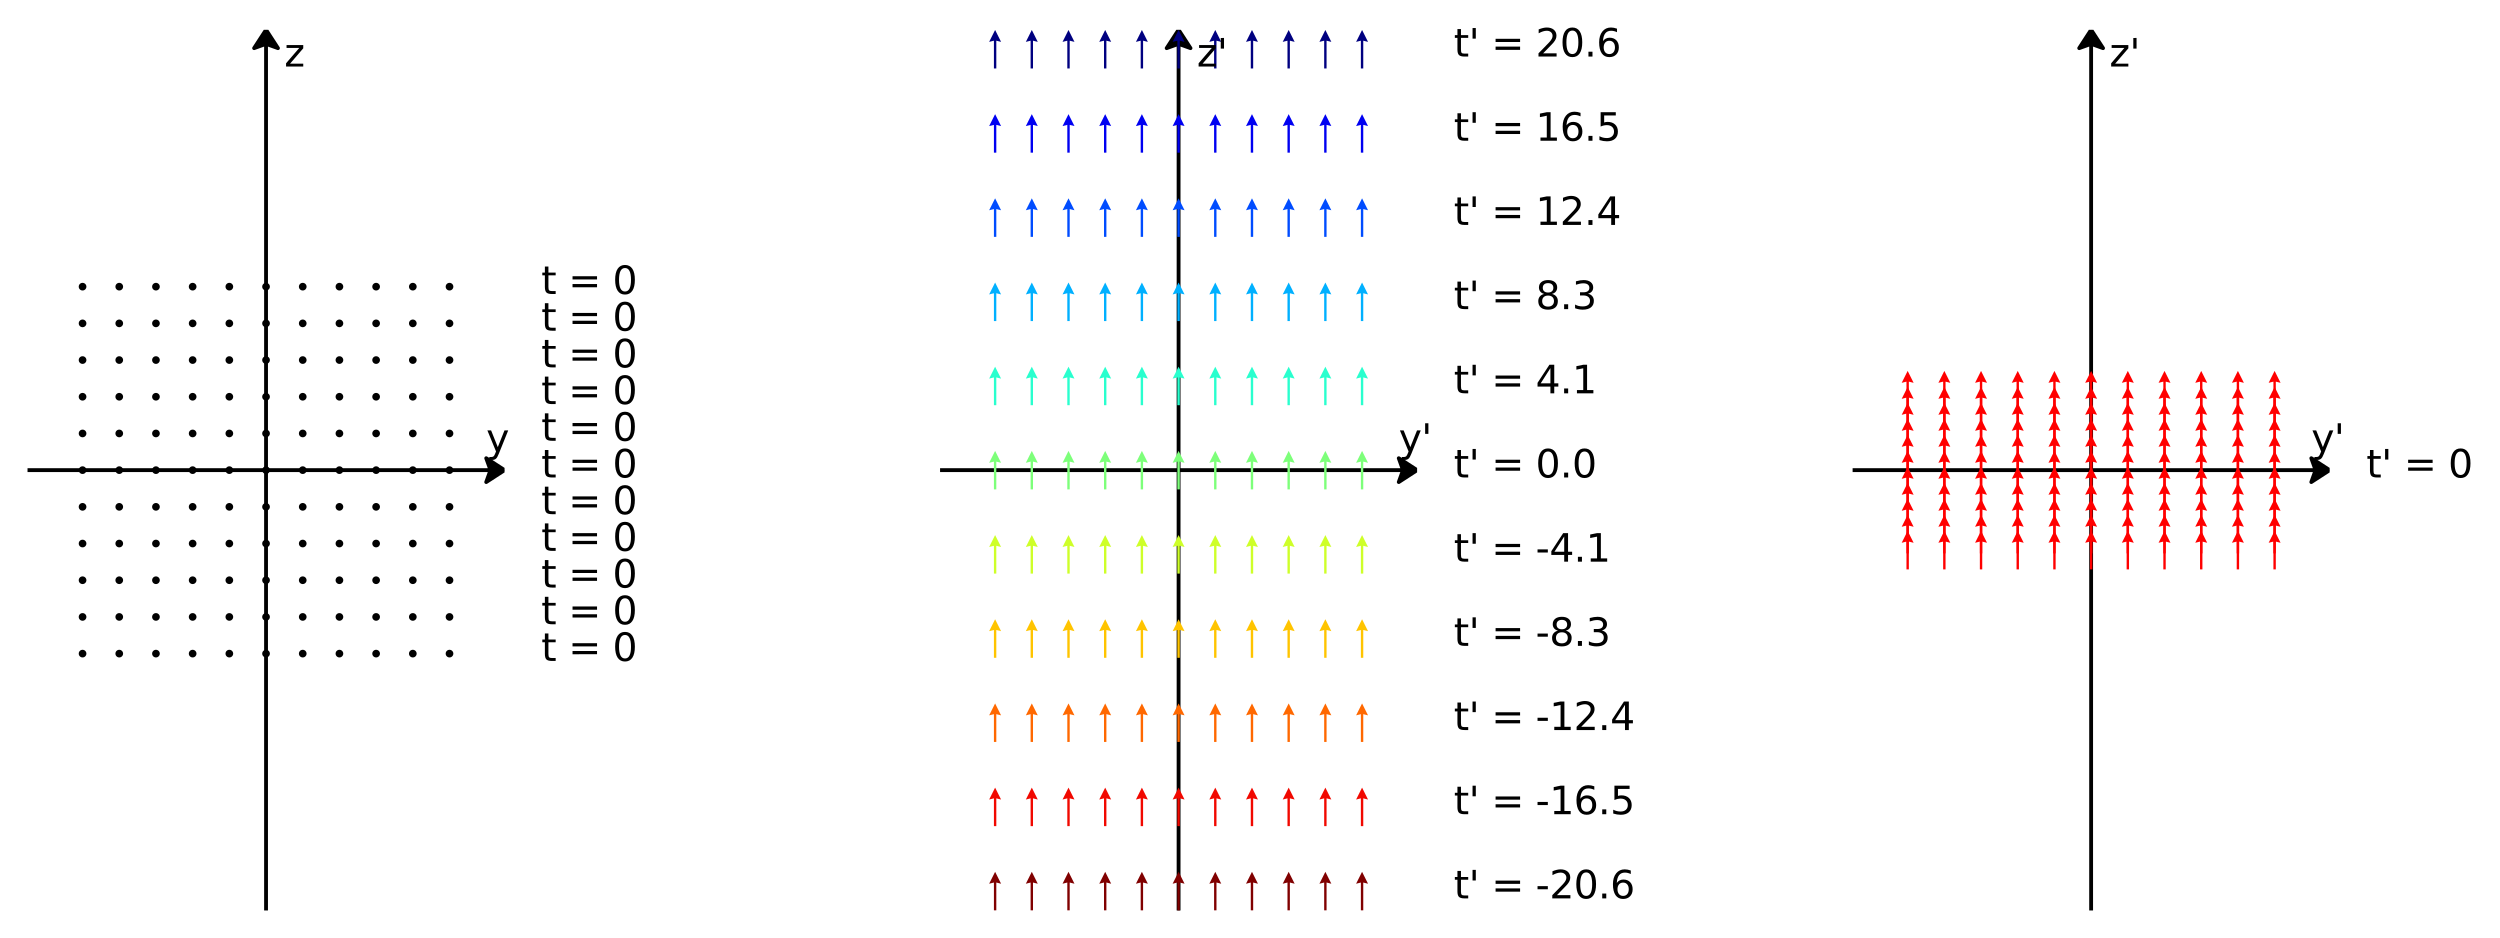 <svg data-optimized="true" xmlns="http://www.w3.org/2000/svg" xmlns:xlink="http://www.w3.org/1999/xlink" width="872.054" height="327.197" viewBox="0 0 654.041 245.398"><defs><style>*{stroke-linejoin:round;stroke-linecap:butt}</style></defs><g id="figure_1"><path id="patch_1" d="M0 245.398h654.04V0H0z" style="fill:none"/><g id="axes_1"><path id="patch_2" d="m132 122.998-4.8 3.12 1.12-3.118H7.2v-.004h121.12l-1.12-3.118z" clip-path="url(#p1e850ec33b)" style="stroke:#000;stroke-linejoin:miter"/><path id="patch_3" d="m69.6 7.798 3.12 4.8-3.118-1.12v226.72h-.004V11.478l-3.118 1.12z" clip-path="url(#p1e850ec33b)" style="stroke:#000;stroke-linejoin:miter"/><g id="line2d_1"><defs><path id="m42f1e72180" d="M0 .5a.5.5 0 1 0 0-1 .5.5 0 0 0 0 1z" style="stroke:#000"/></defs><g clip-path="url(#p1e850ec33b)"><use xlink:href="#m42f1e72180" x="21.6" y="170.998" style="stroke:#000"/><use xlink:href="#m42f1e72180" x="21.6" y="161.398" style="stroke:#000"/><use xlink:href="#m42f1e72180" x="21.6" y="151.798" style="stroke:#000"/><use xlink:href="#m42f1e72180" x="21.6" y="142.198" style="stroke:#000"/><use xlink:href="#m42f1e72180" x="21.6" y="132.598" style="stroke:#000"/><use xlink:href="#m42f1e72180" x="21.6" y="122.998" style="stroke:#000"/><use xlink:href="#m42f1e72180" x="21.6" y="113.398" style="stroke:#000"/><use xlink:href="#m42f1e72180" x="21.6" y="103.798" style="stroke:#000"/><use xlink:href="#m42f1e72180" x="21.6" y="94.198" style="stroke:#000"/><use xlink:href="#m42f1e72180" x="21.6" y="84.598" style="stroke:#000"/><use xlink:href="#m42f1e72180" x="21.6" y="74.998" style="stroke:#000"/></g></g><g id="line2d_2" clip-path="url(#p1e850ec33b)"><use xlink:href="#m42f1e72180" x="31.2" y="170.998" style="stroke:#000"/><use xlink:href="#m42f1e72180" x="31.2" y="161.398" style="stroke:#000"/><use xlink:href="#m42f1e72180" x="31.2" y="151.798" style="stroke:#000"/><use xlink:href="#m42f1e72180" x="31.2" y="142.198" style="stroke:#000"/><use xlink:href="#m42f1e72180" x="31.2" y="132.598" style="stroke:#000"/><use xlink:href="#m42f1e72180" x="31.2" y="122.998" style="stroke:#000"/><use xlink:href="#m42f1e72180" x="31.2" y="113.398" style="stroke:#000"/><use xlink:href="#m42f1e72180" x="31.2" y="103.798" style="stroke:#000"/><use xlink:href="#m42f1e72180" x="31.2" y="94.198" style="stroke:#000"/><use xlink:href="#m42f1e72180" x="31.2" y="84.598" style="stroke:#000"/><use xlink:href="#m42f1e72180" x="31.2" y="74.998" style="stroke:#000"/></g><g id="line2d_3" clip-path="url(#p1e850ec33b)"><use xlink:href="#m42f1e72180" x="40.8" y="170.998" style="stroke:#000"/><use xlink:href="#m42f1e72180" x="40.8" y="161.398" style="stroke:#000"/><use xlink:href="#m42f1e72180" x="40.8" y="151.798" style="stroke:#000"/><use xlink:href="#m42f1e72180" x="40.8" y="142.198" style="stroke:#000"/><use xlink:href="#m42f1e72180" x="40.8" y="132.598" style="stroke:#000"/><use xlink:href="#m42f1e72180" x="40.8" y="122.998" style="stroke:#000"/><use xlink:href="#m42f1e72180" x="40.8" y="113.398" style="stroke:#000"/><use xlink:href="#m42f1e72180" x="40.8" y="103.798" style="stroke:#000"/><use xlink:href="#m42f1e72180" x="40.8" y="94.198" style="stroke:#000"/><use xlink:href="#m42f1e72180" x="40.8" y="84.598" style="stroke:#000"/><use xlink:href="#m42f1e72180" x="40.8" y="74.998" style="stroke:#000"/></g><g id="line2d_4" clip-path="url(#p1e850ec33b)"><use xlink:href="#m42f1e72180" x="50.4" y="170.998" style="stroke:#000"/><use xlink:href="#m42f1e72180" x="50.4" y="161.398" style="stroke:#000"/><use xlink:href="#m42f1e72180" x="50.4" y="151.798" style="stroke:#000"/><use xlink:href="#m42f1e72180" x="50.4" y="142.198" style="stroke:#000"/><use xlink:href="#m42f1e72180" x="50.4" y="132.598" style="stroke:#000"/><use xlink:href="#m42f1e72180" x="50.4" y="122.998" style="stroke:#000"/><use xlink:href="#m42f1e72180" x="50.4" y="113.398" style="stroke:#000"/><use xlink:href="#m42f1e72180" x="50.4" y="103.798" style="stroke:#000"/><use xlink:href="#m42f1e72180" x="50.4" y="94.198" style="stroke:#000"/><use xlink:href="#m42f1e72180" x="50.4" y="84.598" style="stroke:#000"/><use xlink:href="#m42f1e72180" x="50.4" y="74.998" style="stroke:#000"/></g><g id="line2d_5" clip-path="url(#p1e850ec33b)"><use xlink:href="#m42f1e72180" x="60" y="170.998" style="stroke:#000"/><use xlink:href="#m42f1e72180" x="60" y="161.398" style="stroke:#000"/><use xlink:href="#m42f1e72180" x="60" y="151.798" style="stroke:#000"/><use xlink:href="#m42f1e72180" x="60" y="142.198" style="stroke:#000"/><use xlink:href="#m42f1e72180" x="60" y="132.598" style="stroke:#000"/><use xlink:href="#m42f1e72180" x="60" y="122.998" style="stroke:#000"/><use xlink:href="#m42f1e72180" x="60" y="113.398" style="stroke:#000"/><use xlink:href="#m42f1e72180" x="60" y="103.798" style="stroke:#000"/><use xlink:href="#m42f1e72180" x="60" y="94.198" style="stroke:#000"/><use xlink:href="#m42f1e72180" x="60" y="84.598" style="stroke:#000"/><use xlink:href="#m42f1e72180" x="60" y="74.998" style="stroke:#000"/></g><g id="line2d_6" clip-path="url(#p1e850ec33b)"><use xlink:href="#m42f1e72180" x="69.6" y="170.998" style="stroke:#000"/><use xlink:href="#m42f1e72180" x="69.6" y="161.398" style="stroke:#000"/><use xlink:href="#m42f1e72180" x="69.6" y="151.798" style="stroke:#000"/><use xlink:href="#m42f1e72180" x="69.6" y="142.198" style="stroke:#000"/><use xlink:href="#m42f1e72180" x="69.6" y="132.598" style="stroke:#000"/><use xlink:href="#m42f1e72180" x="69.6" y="122.998" style="stroke:#000"/><use xlink:href="#m42f1e72180" x="69.6" y="113.398" style="stroke:#000"/><use xlink:href="#m42f1e72180" x="69.6" y="103.798" style="stroke:#000"/><use xlink:href="#m42f1e72180" x="69.6" y="94.198" style="stroke:#000"/><use xlink:href="#m42f1e72180" x="69.6" y="84.598" style="stroke:#000"/><use xlink:href="#m42f1e72180" x="69.6" y="74.998" style="stroke:#000"/></g><g id="line2d_7" clip-path="url(#p1e850ec33b)"><use xlink:href="#m42f1e72180" x="79.2" y="170.998" style="stroke:#000"/><use xlink:href="#m42f1e72180" x="79.2" y="161.398" style="stroke:#000"/><use xlink:href="#m42f1e72180" x="79.2" y="151.798" style="stroke:#000"/><use xlink:href="#m42f1e72180" x="79.2" y="142.198" style="stroke:#000"/><use xlink:href="#m42f1e72180" x="79.2" y="132.598" style="stroke:#000"/><use xlink:href="#m42f1e72180" x="79.2" y="122.998" style="stroke:#000"/><use xlink:href="#m42f1e72180" x="79.2" y="113.398" style="stroke:#000"/><use xlink:href="#m42f1e72180" x="79.2" y="103.798" style="stroke:#000"/><use xlink:href="#m42f1e72180" x="79.2" y="94.198" style="stroke:#000"/><use xlink:href="#m42f1e72180" x="79.2" y="84.598" style="stroke:#000"/><use xlink:href="#m42f1e72180" x="79.2" y="74.998" style="stroke:#000"/></g><g id="line2d_8" clip-path="url(#p1e850ec33b)"><use xlink:href="#m42f1e72180" x="88.8" y="170.998" style="stroke:#000"/><use xlink:href="#m42f1e72180" x="88.8" y="161.398" style="stroke:#000"/><use xlink:href="#m42f1e72180" x="88.8" y="151.798" style="stroke:#000"/><use xlink:href="#m42f1e72180" x="88.8" y="142.198" style="stroke:#000"/><use xlink:href="#m42f1e72180" x="88.8" y="132.598" style="stroke:#000"/><use xlink:href="#m42f1e72180" x="88.8" y="122.998" style="stroke:#000"/><use xlink:href="#m42f1e72180" x="88.8" y="113.398" style="stroke:#000"/><use xlink:href="#m42f1e72180" x="88.8" y="103.798" style="stroke:#000"/><use xlink:href="#m42f1e72180" x="88.8" y="94.198" style="stroke:#000"/><use xlink:href="#m42f1e72180" x="88.8" y="84.598" style="stroke:#000"/><use xlink:href="#m42f1e72180" x="88.8" y="74.998" style="stroke:#000"/></g><g id="line2d_9" clip-path="url(#p1e850ec33b)"><use xlink:href="#m42f1e72180" x="98.4" y="170.998" style="stroke:#000"/><use xlink:href="#m42f1e72180" x="98.4" y="161.398" style="stroke:#000"/><use xlink:href="#m42f1e72180" x="98.4" y="151.798" style="stroke:#000"/><use xlink:href="#m42f1e72180" x="98.4" y="142.198" style="stroke:#000"/><use xlink:href="#m42f1e72180" x="98.4" y="132.598" style="stroke:#000"/><use xlink:href="#m42f1e72180" x="98.4" y="122.998" style="stroke:#000"/><use xlink:href="#m42f1e72180" x="98.4" y="113.398" style="stroke:#000"/><use xlink:href="#m42f1e72180" x="98.4" y="103.798" style="stroke:#000"/><use xlink:href="#m42f1e72180" x="98.4" y="94.198" style="stroke:#000"/><use xlink:href="#m42f1e72180" x="98.4" y="84.598" style="stroke:#000"/><use xlink:href="#m42f1e72180" x="98.4" y="74.998" style="stroke:#000"/></g><g id="line2d_10" clip-path="url(#p1e850ec33b)"><use xlink:href="#m42f1e72180" x="108" y="170.998" style="stroke:#000"/><use xlink:href="#m42f1e72180" x="108" y="161.398" style="stroke:#000"/><use xlink:href="#m42f1e72180" x="108" y="151.798" style="stroke:#000"/><use xlink:href="#m42f1e72180" x="108" y="142.198" style="stroke:#000"/><use xlink:href="#m42f1e72180" x="108" y="132.598" style="stroke:#000"/><use xlink:href="#m42f1e72180" x="108" y="122.998" style="stroke:#000"/><use xlink:href="#m42f1e72180" x="108" y="113.398" style="stroke:#000"/><use xlink:href="#m42f1e72180" x="108" y="103.798" style="stroke:#000"/><use xlink:href="#m42f1e72180" x="108" y="94.198" style="stroke:#000"/><use xlink:href="#m42f1e72180" x="108" y="84.598" style="stroke:#000"/><use xlink:href="#m42f1e72180" x="108" y="74.998" style="stroke:#000"/></g><g id="line2d_11" clip-path="url(#p1e850ec33b)"><use xlink:href="#m42f1e72180" x="117.6" y="170.998" style="stroke:#000"/><use xlink:href="#m42f1e72180" x="117.6" y="161.398" style="stroke:#000"/><use xlink:href="#m42f1e72180" x="117.6" y="151.798" style="stroke:#000"/><use xlink:href="#m42f1e72180" x="117.6" y="142.198" style="stroke:#000"/><use xlink:href="#m42f1e72180" x="117.6" y="132.598" style="stroke:#000"/><use xlink:href="#m42f1e72180" x="117.6" y="122.998" style="stroke:#000"/><use xlink:href="#m42f1e72180" x="117.6" y="113.398" style="stroke:#000"/><use xlink:href="#m42f1e72180" x="117.6" y="103.798" style="stroke:#000"/><use xlink:href="#m42f1e72180" x="117.6" y="94.198" style="stroke:#000"/><use xlink:href="#m42f1e72180" x="117.6" y="84.598" style="stroke:#000"/><use xlink:href="#m42f1e72180" x="117.6" y="74.998" style="stroke:#000"/></g><g id="text_1" transform="matrix(.1 0 0 -.1 127.2 118.198)"><defs><path id="DejaVuSans-79" d="M2059-325q-243-625-475-815-231-191-618-191H506v481h338q237 0 368 113 132 112 291 531l103 262L191 3500h609L1894 763l1094 2737h609z" transform="scale(.016)"/></defs><use xlink:href="#DejaVuSans-79"/></g><g id="text_2" transform="matrix(.1 0 0 -.1 74.4 17.398)"><defs><path id="DejaVuSans-7a" d="M353 3500h2731v-525L922 459h2162V0H275v525l2163 2516H353z" transform="scale(.016)"/></defs><use xlink:href="#DejaVuSans-7a"/></g><g id="text_3" transform="matrix(.1 0 0 -.1 141.6 172.918)"><defs><path id="DejaVuSans-74" d="M1172 4494v-994h1184v-447H1172V1153q0-428 117-550t477-122h590V0h-590q-666 0-919 248-253 249-253 905v1900H172v447h422v994z" transform="scale(.016)"/><path id="DejaVuSans-3d" d="M678 2906h4006v-525H678zm0-1275h4006v-531H678z" transform="scale(.016)"/><path id="DejaVuSans-30" d="M2034 4250q-487 0-733-480-245-479-245-1442 0-959 245-1439 246-480 733-480 491 0 736 480 246 480 246 1439 0 963-246 1442-245 480-736 480m0 500q785 0 1199-621 414-620 414-1801 0-1178-414-1799Q2819-91 2034-91q-784 0-1198 620-414 621-414 1799 0 1181 414 1801 414 621 1198 621" transform="scale(.016)"/></defs><use xlink:href="#DejaVuSans-74"/><use xlink:href="#DejaVuSans-3d" x="70.996"/><use xlink:href="#DejaVuSans-30" x="186.572"/></g><g id="text_4" transform="matrix(.1 0 0 -.1 141.6 163.318)"><use xlink:href="#DejaVuSans-74"/><use xlink:href="#DejaVuSans-3d" x="70.996"/><use xlink:href="#DejaVuSans-30" x="186.572"/></g><g id="text_5" transform="matrix(.1 0 0 -.1 141.6 153.718)"><use xlink:href="#DejaVuSans-74"/><use xlink:href="#DejaVuSans-3d" x="70.996"/><use xlink:href="#DejaVuSans-30" x="186.572"/></g><g id="text_6" transform="matrix(.1 0 0 -.1 141.6 144.118)"><use xlink:href="#DejaVuSans-74"/><use xlink:href="#DejaVuSans-3d" x="70.996"/><use xlink:href="#DejaVuSans-30" x="186.572"/></g><g id="text_7" transform="matrix(.1 0 0 -.1 141.6 134.518)"><use xlink:href="#DejaVuSans-74"/><use xlink:href="#DejaVuSans-3d" x="70.996"/><use xlink:href="#DejaVuSans-30" x="186.572"/></g><g id="text_8" transform="matrix(.1 0 0 -.1 141.6 124.918)"><use xlink:href="#DejaVuSans-74"/><use xlink:href="#DejaVuSans-3d" x="70.996"/><use xlink:href="#DejaVuSans-30" x="186.572"/></g><g id="text_9" transform="matrix(.1 0 0 -.1 141.6 115.318)"><use xlink:href="#DejaVuSans-74"/><use xlink:href="#DejaVuSans-3d" x="70.996"/><use xlink:href="#DejaVuSans-30" x="186.572"/></g><g id="text_10" transform="matrix(.1 0 0 -.1 141.6 105.718)"><use xlink:href="#DejaVuSans-74"/><use xlink:href="#DejaVuSans-3d" x="70.996"/><use xlink:href="#DejaVuSans-30" x="186.572"/></g><g id="text_11" transform="matrix(.1 0 0 -.1 141.6 96.118)"><use xlink:href="#DejaVuSans-74"/><use xlink:href="#DejaVuSans-3d" x="70.996"/><use xlink:href="#DejaVuSans-30" x="186.572"/></g><g id="text_12" transform="matrix(.1 0 0 -.1 141.6 86.518)"><use xlink:href="#DejaVuSans-74"/><use xlink:href="#DejaVuSans-3d" x="70.996"/><use xlink:href="#DejaVuSans-30" x="186.572"/></g><g id="text_13" transform="matrix(.1 0 0 -.1 141.6 76.918)"><use xlink:href="#DejaVuSans-74"/><use xlink:href="#DejaVuSans-3d" x="70.996"/><use xlink:href="#DejaVuSans-30" x="186.572"/></g></g><g id="axes_2"><path id="patch_4" d="m370.737 122.998-4.8 3.12 1.12-3.118h-121.12v-.004h121.12l-1.12-3.118z" clip-path="url(#p3a901c1148)" style="stroke:#000;stroke-linejoin:miter"/><path id="patch_5" d="m308.337 7.798 3.12 4.8-3.118-1.12v226.72h-.005V11.478l-3.117 1.12z" clip-path="url(#p3a901c1148)" style="stroke:#000;stroke-linejoin:miter"/><g id="Quiver_1"><path d="M260.025 238.158v-7.272l-1.248.312 1.56-3.12 1.56 3.12-1.248-.312v7.272zm9.6 0v-7.272l-1.248.312 1.56-3.12 1.56 3.12-1.248-.312v7.272zm9.6 0v-7.272l-1.248.312 1.56-3.12 1.56 3.12-1.248-.312v7.272zm9.6 0v-7.272l-1.248.312 1.56-3.12 1.56 3.12-1.248-.312v7.272zm9.6 0v-7.272l-1.248.312 1.56-3.12 1.56 3.12-1.248-.312v7.272zm9.6 0v-7.272l-1.248.312 1.56-3.12 1.56 3.12-1.248-.312v7.272zm9.6 0v-7.272l-1.248.312 1.56-3.12 1.56 3.12-1.248-.312v7.272zm9.6 0v-7.272l-1.248.312 1.56-3.12 1.56 3.12-1.248-.312v7.272zm9.6 0v-7.272l-1.248.312 1.56-3.12 1.56 3.12-1.248-.312v7.272zm9.6 0v-7.272l-1.248.312 1.56-3.12 1.56 3.12-1.248-.312v7.272zm9.6 0v-7.272l-1.248.312 1.56-3.12 1.56 3.12-1.248-.312v7.272z" clip-path="url(#p3a901c1148)" style="fill:maroon"/><path d="M260.025 216.134v-7.272l-1.248.312 1.56-3.12 1.56 3.12-1.248-.312v7.272zm9.6 0v-7.272l-1.248.312 1.56-3.12 1.56 3.12-1.248-.312v7.272zm9.6 0v-7.272l-1.248.312 1.56-3.12 1.56 3.12-1.248-.312v7.272zm9.6 0v-7.272l-1.248.312 1.56-3.12 1.56 3.12-1.248-.312v7.272zm9.6 0v-7.272l-1.248.312 1.56-3.12 1.56 3.12-1.248-.312v7.272zm9.6 0v-7.272l-1.248.312 1.56-3.12 1.56 3.12-1.248-.312v7.272zm9.6 0v-7.272l-1.248.312 1.56-3.12 1.56 3.12-1.248-.312v7.272zm9.6 0v-7.272l-1.248.312 1.56-3.12 1.56 3.12-1.248-.312v7.272zm9.6 0v-7.272l-1.248.312 1.56-3.12 1.56 3.12-1.248-.312v7.272zm9.6 0v-7.272l-1.248.312 1.56-3.12 1.56 3.12-1.248-.312v7.272zm9.6 0v-7.272l-1.248.312 1.56-3.12 1.56 3.12-1.248-.312v7.272z" clip-path="url(#p3a901c1148)" style="fill:#f10800"/><path d="M260.025 194.11v-7.272l-1.248.312 1.56-3.12 1.56 3.12-1.248-.312v7.272zm9.6 0v-7.272l-1.248.312 1.56-3.12 1.56 3.12-1.248-.312v7.272zm9.6 0v-7.272l-1.248.312 1.56-3.12 1.56 3.12-1.248-.312v7.272zm9.6 0v-7.272l-1.248.312 1.56-3.12 1.56 3.12-1.248-.312v7.272zm9.6 0v-7.272l-1.248.312 1.56-3.12 1.56 3.12-1.248-.312v7.272zm9.6 0v-7.272l-1.248.312 1.56-3.12 1.56 3.12-1.248-.312v7.272zm9.6 0v-7.272l-1.248.312 1.56-3.12 1.56 3.12-1.248-.312v7.272zm9.6 0v-7.272l-1.248.312 1.56-3.12 1.56 3.12-1.248-.312v7.272zm9.6 0v-7.272l-1.248.312 1.56-3.12 1.56 3.12-1.248-.312v7.272zm9.6 0v-7.272l-1.248.312 1.56-3.12 1.56 3.12-1.248-.312v7.272zm9.6 0v-7.272l-1.248.312 1.56-3.12 1.56 3.12-1.248-.312v7.272z" clip-path="url(#p3a901c1148)" style="fill:#ff6800"/><path d="M260.025 172.086v-7.272l-1.248.312 1.56-3.12 1.56 3.12-1.248-.312v7.272zm9.6 0v-7.272l-1.248.312 1.56-3.12 1.56 3.12-1.248-.312v7.272zm9.6 0v-7.272l-1.248.312 1.56-3.12 1.56 3.12-1.248-.312v7.272zm9.6 0v-7.272l-1.248.312 1.56-3.12 1.56 3.12-1.248-.312v7.272zm9.6 0v-7.272l-1.248.312 1.56-3.12 1.56 3.12-1.248-.312v7.272zm9.6 0v-7.272l-1.248.312 1.56-3.12 1.56 3.12-1.248-.312v7.272zm9.6 0v-7.272l-1.248.312 1.56-3.12 1.56 3.12-1.248-.312v7.272zm9.6 0v-7.272l-1.248.312 1.56-3.12 1.56 3.12-1.248-.312v7.272zm9.6 0v-7.272l-1.248.312 1.56-3.12 1.56 3.12-1.248-.312v7.272zm9.6 0v-7.272l-1.248.312 1.56-3.12 1.56 3.12-1.248-.312v7.272zm9.6 0v-7.272l-1.248.312 1.56-3.12 1.56 3.12-1.248-.312v7.272z" clip-path="url(#p3a901c1148)" style="fill:#ffc400"/><path d="M260.025 150.062v-7.272l-1.248.312 1.56-3.12 1.56 3.12-1.248-.312v7.272zm9.6 0v-7.272l-1.248.312 1.56-3.12 1.56 3.12-1.248-.312v7.272zm9.6 0v-7.272l-1.248.312 1.56-3.12 1.56 3.12-1.248-.312v7.272zm9.6 0v-7.272l-1.248.312 1.56-3.12 1.56 3.12-1.248-.312v7.272zm9.6 0v-7.272l-1.248.312 1.56-3.12 1.56 3.12-1.248-.312v7.272zm9.6 0v-7.272l-1.248.312 1.56-3.12 1.56 3.12-1.248-.312v7.272zm9.6 0v-7.272l-1.248.312 1.56-3.12 1.56 3.12-1.248-.312v7.272zm9.6 0v-7.272l-1.248.312 1.56-3.12 1.56 3.12-1.248-.312v7.272zm9.6 0v-7.272l-1.248.312 1.56-3.12 1.56 3.12-1.248-.312v7.272zm9.6 0v-7.272l-1.248.312 1.56-3.12 1.56 3.12-1.248-.312v7.272zm9.6 0v-7.272l-1.248.312 1.56-3.12 1.56 3.12-1.248-.312v7.272z" clip-path="url(#p3a901c1148)" style="fill:#ceff29"/><path d="M260.025 128.038v-7.272l-1.248.312 1.56-3.12 1.56 3.12-1.248-.312v7.272zm9.6 0v-7.272l-1.248.312 1.56-3.12 1.56 3.12-1.248-.312v7.272zm9.6 0v-7.272l-1.248.312 1.56-3.12 1.56 3.12-1.248-.312v7.272zm9.6 0v-7.272l-1.248.312 1.56-3.12 1.56 3.12-1.248-.312v7.272zm9.6 0v-7.272l-1.248.312 1.56-3.12 1.56 3.12-1.248-.312v7.272zm9.6 0v-7.272l-1.248.312 1.56-3.12 1.56 3.12-1.248-.312v7.272zm9.6 0v-7.272l-1.248.312 1.56-3.12 1.56 3.12-1.248-.312v7.272zm9.6 0v-7.272l-1.248.312 1.56-3.12 1.56 3.12-1.248-.312v7.272zm9.6 0v-7.272l-1.248.312 1.56-3.12 1.56 3.12-1.248-.312v7.272zm9.6 0v-7.272l-1.248.312 1.56-3.12 1.56 3.12-1.248-.312v7.272zm9.6 0v-7.272l-1.248.312 1.56-3.12 1.56 3.12-1.248-.312v7.272z" clip-path="url(#p3a901c1148)" style="fill:#7dff7a"/><path d="M260.025 106.014v-7.272l-1.248.312 1.56-3.12 1.56 3.12-1.248-.312v7.272zm9.6 0v-7.272l-1.248.312 1.56-3.12 1.56 3.12-1.248-.312v7.272zm9.6 0v-7.272l-1.248.312 1.56-3.12 1.56 3.12-1.248-.312v7.272zm9.6 0v-7.272l-1.248.312 1.56-3.12 1.56 3.12-1.248-.312v7.272zm9.6 0v-7.272l-1.248.312 1.56-3.12 1.56 3.12-1.248-.312v7.272zm9.6 0v-7.272l-1.248.312 1.56-3.12 1.56 3.12-1.248-.312v7.272zm9.6 0v-7.272l-1.248.312 1.56-3.12 1.56 3.12-1.248-.312v7.272zm9.6 0v-7.272l-1.248.312 1.56-3.12 1.56 3.12-1.248-.312v7.272zm9.6 0v-7.272l-1.248.312 1.56-3.12 1.56 3.12-1.248-.312v7.272zm9.6 0v-7.272l-1.248.312 1.56-3.12 1.56 3.12-1.248-.312v7.272zm9.6 0v-7.272l-1.248.312 1.56-3.12 1.56 3.12-1.248-.312v7.272z" clip-path="url(#p3a901c1148)" style="fill:#29ffce"/><path d="M260.025 83.99v-7.272l-1.248.312 1.56-3.12 1.56 3.12-1.248-.312v7.272zm9.6 0v-7.272l-1.248.312 1.56-3.12 1.56 3.12-1.248-.312v7.272zm9.6 0v-7.272l-1.248.312 1.56-3.12 1.56 3.12-1.248-.312v7.272zm9.6 0v-7.272l-1.248.312 1.56-3.12 1.56 3.12-1.248-.312v7.272zm9.6 0v-7.272l-1.248.312 1.56-3.12 1.56 3.12-1.248-.312v7.272zm9.6 0v-7.272l-1.248.312 1.56-3.12 1.56 3.12-1.248-.312v7.272zm9.6 0v-7.272l-1.248.312 1.56-3.12 1.56 3.12-1.248-.312v7.272zm9.6 0v-7.272l-1.248.312 1.56-3.12 1.56 3.12-1.248-.312v7.272zm9.6 0v-7.272l-1.248.312 1.56-3.12 1.56 3.12-1.248-.312v7.272zm9.6 0v-7.272l-1.248.312 1.56-3.12 1.56 3.12-1.248-.312v7.272zm9.6 0v-7.272l-1.248.312 1.56-3.12 1.56 3.12-1.248-.312v7.272z" clip-path="url(#p3a901c1148)" style="fill:#00b0ff"/><path d="M260.025 61.966v-7.272l-1.248.312 1.56-3.12 1.56 3.12-1.248-.312v7.272zm9.6 0v-7.272l-1.248.312 1.56-3.12 1.56 3.12-1.248-.312v7.272zm9.6 0v-7.272l-1.248.312 1.56-3.12 1.56 3.12-1.248-.312v7.272zm9.6 0v-7.272l-1.248.312 1.56-3.12 1.56 3.12-1.248-.312v7.272zm9.6 0v-7.272l-1.248.312 1.56-3.12 1.56 3.12-1.248-.312v7.272zm9.6 0v-7.272l-1.248.312 1.56-3.12 1.56 3.12-1.248-.312v7.272zm9.6 0v-7.272l-1.248.312 1.56-3.12 1.56 3.12-1.248-.312v7.272zm9.6 0v-7.272l-1.248.312 1.56-3.12 1.56 3.12-1.248-.312v7.272zm9.6 0v-7.272l-1.248.312 1.56-3.12 1.56 3.12-1.248-.312v7.272zm9.6 0v-7.272l-1.248.312 1.56-3.12 1.56 3.12-1.248-.312v7.272zm9.6 0v-7.272l-1.248.312 1.56-3.12 1.56 3.12-1.248-.312v7.272z" clip-path="url(#p3a901c1148)" style="fill:#004cff"/><path d="M260.025 39.942V32.67l-1.248.312 1.56-3.12 1.56 3.12-1.248-.312v7.272zm9.6 0V32.67l-1.248.312 1.56-3.12 1.56 3.12-1.248-.312v7.272zm9.6 0V32.67l-1.248.312 1.56-3.12 1.56 3.12-1.248-.312v7.272zm9.6 0V32.67l-1.248.312 1.56-3.12 1.56 3.12-1.248-.312v7.272zm9.6 0V32.67l-1.248.312 1.56-3.12 1.56 3.12-1.248-.312v7.272zm9.6 0V32.67l-1.248.312 1.56-3.12 1.56 3.12-1.248-.312v7.272zm9.6 0V32.67l-1.248.312 1.56-3.12 1.56 3.12-1.248-.312v7.272zm9.6 0V32.67l-1.248.312 1.56-3.12 1.56 3.12-1.248-.312v7.272zm9.6 0V32.67l-1.248.312 1.56-3.12 1.56 3.12-1.248-.312v7.272zm9.6 0V32.67l-1.248.312 1.56-3.12 1.56 3.12-1.248-.312v7.272zm9.6 0V32.67l-1.248.312 1.56-3.12 1.56 3.12-1.248-.312v7.272z" clip-path="url(#p3a901c1148)" style="fill:#0000f1"/><path d="M260.025 17.918v-7.272l-1.248.312 1.56-3.12 1.56 3.12-1.248-.312v7.272zm9.6 0v-7.272l-1.248.312 1.56-3.12 1.56 3.12-1.248-.312v7.272zm9.6 0v-7.272l-1.248.312 1.56-3.12 1.56 3.12-1.248-.312v7.272zm9.6 0v-7.272l-1.248.312 1.56-3.12 1.56 3.12-1.248-.312v7.272zm9.6 0v-7.272l-1.248.312 1.56-3.12 1.56 3.12-1.248-.312v7.272zm9.6 0v-7.272l-1.248.312 1.56-3.12 1.56 3.12-1.248-.312v7.272zm9.6 0v-7.272l-1.248.312 1.56-3.12 1.56 3.12-1.248-.312v7.272zm9.6 0v-7.272l-1.248.312 1.56-3.12 1.56 3.12-1.248-.312v7.272zm9.6 0v-7.272l-1.248.312 1.56-3.12 1.56 3.12-1.248-.312v7.272zm9.6 0v-7.272l-1.248.312 1.56-3.12 1.56 3.12-1.248-.312v7.272zm9.6 0v-7.272l-1.248.312 1.56-3.12 1.56 3.12-1.248-.312v7.272z" clip-path="url(#p3a901c1148)" style="fill:navy"/></g><g id="text_14" transform="matrix(.1 0 0 -.1 365.937 118.198)"><defs><path id="DejaVuSans-27" d="M1147 4666V2931H616v1735z" transform="scale(.016)"/></defs><use xlink:href="#DejaVuSans-79"/><use xlink:href="#DejaVuSans-27" x="59.18"/></g><g id="text_15" transform="matrix(.1 0 0 -.1 313.137 17.398)"><use xlink:href="#DejaVuSans-7a"/><use xlink:href="#DejaVuSans-27" x="52.49"/></g><g id="text_16" transform="matrix(.1 0 0 -.1 380.337 235.038)"><defs><path id="DejaVuSans-2d" d="M313 2009h1684v-512H313z" transform="scale(.016)"/><path id="DejaVuSans-32" d="M1228 531h2203V0H469v531q359 372 979 998 621 627 780 809 303 340 423 576 121 236 121 464 0 372-261 606-261 235-680 235-297 0-627-103-329-103-704-313v638q381 153 712 231 332 78 607 78 725 0 1156-363 431-362 431-968 0-288-108-546-107-257-392-607-78-91-497-524-418-433-1181-1211" transform="scale(.016)"/><path id="DejaVuSans-2e" d="M684 794h660V0H684z" transform="scale(.016)"/><path id="DejaVuSans-36" d="M2113 2584q-425 0-674-291-248-290-248-796 0-503 248-796 249-292 674-292t673 292q248 293 248 796 0 506-248 796-248 291-673 291m1253 1979v-575q-238 112-480 171-242 60-480 60-625 0-955-422-329-422-376-1275 184 272 462 417 279 145 613 145 703 0 1111-427 408-426 408-1160 0-719-425-1154Q2819-91 2113-91q-810 0-1238 620-428 621-428 1799 0 1106 525 1764t1409 658q238 0 480-47t505-140" transform="scale(.016)"/></defs><use xlink:href="#DejaVuSans-74"/><use xlink:href="#DejaVuSans-27" x="39.209"/><use xlink:href="#DejaVuSans-3d" x="98.486"/><use xlink:href="#DejaVuSans-2d" x="214.063"/><use xlink:href="#DejaVuSans-32" x="250.146"/><use xlink:href="#DejaVuSans-30" x="313.77"/><use xlink:href="#DejaVuSans-2e" x="377.393"/><use xlink:href="#DejaVuSans-36" x="409.18"/></g><g id="text_17" transform="matrix(.1 0 0 -.1 380.337 213.014)"><defs><path id="DejaVuSans-31" d="M794 531h1031v3560L703 3866v575l1116 225h631V531h1031V0H794z" transform="scale(.016)"/><path id="DejaVuSans-35" d="M691 4666h2478v-532H1269V2991q137 47 274 70 138 23 276 23 781 0 1237-428 457-428 457-1159 0-753-469-1171Q2575-91 1722-91q-294 0-599 50Q819 9 494 109v635q281-153 581-228t634-75q541 0 856 284 316 284 316 772 0 487-316 771-315 285-856 285-253 0-505-56-251-56-513-175z" transform="scale(.016)"/></defs><use xlink:href="#DejaVuSans-74"/><use xlink:href="#DejaVuSans-27" x="39.209"/><use xlink:href="#DejaVuSans-3d" x="98.486"/><use xlink:href="#DejaVuSans-2d" x="214.063"/><use xlink:href="#DejaVuSans-31" x="250.146"/><use xlink:href="#DejaVuSans-36" x="313.77"/><use xlink:href="#DejaVuSans-2e" x="377.393"/><use xlink:href="#DejaVuSans-35" x="409.18"/></g><g id="text_18" transform="matrix(.1 0 0 -.1 380.337 190.99)"><defs><path id="DejaVuSans-34" d="M2419 4116 825 1625h1594zm-166 550h794V1625h666v-525h-666V0h-628v1100H313v609z" transform="scale(.016)"/></defs><use xlink:href="#DejaVuSans-74"/><use xlink:href="#DejaVuSans-27" x="39.209"/><use xlink:href="#DejaVuSans-3d" x="98.486"/><use xlink:href="#DejaVuSans-2d" x="214.063"/><use xlink:href="#DejaVuSans-31" x="250.146"/><use xlink:href="#DejaVuSans-32" x="313.77"/><use xlink:href="#DejaVuSans-2e" x="377.393"/><use xlink:href="#DejaVuSans-34" x="409.18"/></g><g id="text_19" transform="matrix(.1 0 0 -.1 380.337 168.966)"><defs><path id="DejaVuSans-38" d="M2034 2216q-450 0-708-241-257-241-257-662 0-422 257-663 258-241 708-241t709 242q260 243 260 662 0 421-258 662-257 241-711 241m-631 268q-406 100-633 378-226 279-226 679 0 559 398 884 399 325 1092 325 697 0 1094-325t397-884q0-400-227-679-226-278-629-378 456-106 710-416 255-309 255-755 0-679-414-1042Q2806-91 2034-91q-771 0-1186 362-414 363-414 1042 0 446 256 755 257 310 713 416m-231 997q0-362 226-565 227-203 636-203 407 0 636 203 230 203 230 565 0 363-230 566-229 203-636 203-409 0-636-203-226-203-226-566" transform="scale(.016)"/><path id="DejaVuSans-33" d="M2597 2516q453-97 707-404 255-306 255-756 0-690-475-1069Q2609-91 1734-91q-293 0-604 58T488 141v609q262-153 574-231 313-78 654-78 593 0 904 234t311 681q0 413-289 645-289 233-804 233h-544v519h569q465 0 712 186t247 536q0 359-255 551-254 193-729 193-260 0-557-57-297-56-653-174v562q360 100 674 150t592 50q719 0 1137-327 419-326 419-882 0-388-222-655t-631-370" transform="scale(.016)"/></defs><use xlink:href="#DejaVuSans-74"/><use xlink:href="#DejaVuSans-27" x="39.209"/><use xlink:href="#DejaVuSans-3d" x="98.486"/><use xlink:href="#DejaVuSans-2d" x="214.063"/><use xlink:href="#DejaVuSans-38" x="250.146"/><use xlink:href="#DejaVuSans-2e" x="313.77"/><use xlink:href="#DejaVuSans-33" x="345.557"/></g><g id="text_20" transform="matrix(.1 0 0 -.1 380.337 146.942)"><use xlink:href="#DejaVuSans-74"/><use xlink:href="#DejaVuSans-27" x="39.209"/><use xlink:href="#DejaVuSans-3d" x="98.486"/><use xlink:href="#DejaVuSans-2d" x="214.063"/><use xlink:href="#DejaVuSans-34" x="250.146"/><use xlink:href="#DejaVuSans-2e" x="313.77"/><use xlink:href="#DejaVuSans-31" x="345.557"/></g><g id="text_21" transform="matrix(.1 0 0 -.1 380.337 124.918)"><use xlink:href="#DejaVuSans-74"/><use xlink:href="#DejaVuSans-27" x="39.209"/><use xlink:href="#DejaVuSans-3d" x="98.486"/><use xlink:href="#DejaVuSans-30" x="214.063"/><use xlink:href="#DejaVuSans-2e" x="277.686"/><use xlink:href="#DejaVuSans-30" x="309.473"/></g><g id="text_22" transform="matrix(.1 0 0 -.1 380.337 102.894)"><use xlink:href="#DejaVuSans-74"/><use xlink:href="#DejaVuSans-27" x="39.209"/><use xlink:href="#DejaVuSans-3d" x="98.486"/><use xlink:href="#DejaVuSans-34" x="214.063"/><use xlink:href="#DejaVuSans-2e" x="277.686"/><use xlink:href="#DejaVuSans-31" x="309.473"/></g><g id="text_23" transform="matrix(.1 0 0 -.1 380.337 80.87)"><use xlink:href="#DejaVuSans-74"/><use xlink:href="#DejaVuSans-27" x="39.209"/><use xlink:href="#DejaVuSans-3d" x="98.486"/><use xlink:href="#DejaVuSans-38" x="214.063"/><use xlink:href="#DejaVuSans-2e" x="277.686"/><use xlink:href="#DejaVuSans-33" x="309.473"/></g><g id="text_24" transform="matrix(.1 0 0 -.1 380.337 58.846)"><use xlink:href="#DejaVuSans-74"/><use xlink:href="#DejaVuSans-27" x="39.209"/><use xlink:href="#DejaVuSans-3d" x="98.486"/><use xlink:href="#DejaVuSans-31" x="214.063"/><use xlink:href="#DejaVuSans-32" x="277.686"/><use xlink:href="#DejaVuSans-2e" x="341.309"/><use xlink:href="#DejaVuSans-34" x="373.096"/></g><g id="text_25" transform="matrix(.1 0 0 -.1 380.337 36.822)"><use xlink:href="#DejaVuSans-74"/><use xlink:href="#DejaVuSans-27" x="39.209"/><use xlink:href="#DejaVuSans-3d" x="98.486"/><use xlink:href="#DejaVuSans-31" x="214.063"/><use xlink:href="#DejaVuSans-36" x="277.686"/><use xlink:href="#DejaVuSans-2e" x="341.309"/><use xlink:href="#DejaVuSans-35" x="373.096"/></g><g id="text_26" transform="matrix(.1 0 0 -.1 380.337 14.798)"><use xlink:href="#DejaVuSans-74"/><use xlink:href="#DejaVuSans-27" x="39.209"/><use xlink:href="#DejaVuSans-3d" x="98.486"/><use xlink:href="#DejaVuSans-32" x="214.063"/><use xlink:href="#DejaVuSans-30" x="277.686"/><use xlink:href="#DejaVuSans-2e" x="341.309"/><use xlink:href="#DejaVuSans-36" x="373.096"/></g></g><g id="axes_3"><path id="patch_6" d="m609.474 122.998-4.8 3.12 1.12-3.118h-121.12v-.004h121.12l-1.12-3.118z" clip-path="url(#p906fbf9215)" style="stroke:#000;stroke-linejoin:miter"/><path id="patch_7" d="m547.074 7.798 3.12 4.8-3.118-1.12v226.72h-.005V11.478l-3.117 1.12z" clip-path="url(#p906fbf9215)" style="stroke:#000;stroke-linejoin:miter"/><g id="Quiver_2"><path d="M498.762 148.96v-7.271l-1.248.312 1.56-3.12 1.56 3.12-1.248-.312v7.272zm9.6 0v-7.271l-1.248.312 1.56-3.12 1.56 3.12-1.248-.312v7.272zm9.6 0v-7.271l-1.248.312 1.56-3.12 1.56 3.12-1.248-.312v7.272zm9.6 0v-7.271l-1.248.312 1.56-3.12 1.56 3.12-1.248-.312v7.272zm9.6 0v-7.271l-1.248.312 1.56-3.12 1.56 3.12-1.248-.312v7.272zm9.6 0v-7.271l-1.248.312 1.56-3.12 1.56 3.12-1.248-.312v7.272zm9.6 0v-7.271l-1.248.312 1.56-3.12 1.56 3.12-1.248-.312v7.272zm9.6 0v-7.271l-1.248.312 1.56-3.12 1.56 3.12-1.248-.312v7.272zm9.6 0v-7.271l-1.248.312 1.56-3.12 1.56 3.12-1.248-.312v7.272zm9.6 0v-7.271l-1.248.312 1.56-3.12 1.56 3.12-1.248-.312v7.272zm9.6 0v-7.271l-1.248.312 1.56-3.12 1.56 3.12-1.248-.312v7.272z" clip-path="url(#p906fbf9215)" style="fill:red"/><path d="M498.762 144.776v-7.272l-1.248.312 1.56-3.12 1.56 3.12-1.248-.312v7.272zm9.6 0v-7.272l-1.248.312 1.56-3.12 1.56 3.12-1.248-.312v7.272zm9.6 0v-7.272l-1.248.312 1.56-3.12 1.56 3.12-1.248-.312v7.272zm9.6 0v-7.272l-1.248.312 1.56-3.12 1.56 3.12-1.248-.312v7.272zm9.6 0v-7.272l-1.248.312 1.56-3.12 1.56 3.12-1.248-.312v7.272zm9.6 0v-7.272l-1.248.312 1.56-3.12 1.56 3.12-1.248-.312v7.272zm9.6 0v-7.272l-1.248.312 1.56-3.12 1.56 3.12-1.248-.312v7.272zm9.6 0v-7.272l-1.248.312 1.56-3.12 1.56 3.12-1.248-.312v7.272zm9.6 0v-7.272l-1.248.312 1.56-3.12 1.56 3.12-1.248-.312v7.272zm9.6 0v-7.272l-1.248.312 1.56-3.12 1.56 3.12-1.248-.312v7.272zm9.6 0v-7.272l-1.248.312 1.56-3.12 1.56 3.12-1.248-.312v7.272z" clip-path="url(#p906fbf9215)" style="fill:red"/><path d="M498.762 140.592v-7.272l-1.248.312 1.56-3.12 1.56 3.12-1.248-.312v7.272zm9.6 0v-7.272l-1.248.312 1.56-3.12 1.56 3.12-1.248-.312v7.272zm9.6 0v-7.272l-1.248.312 1.56-3.12 1.56 3.12-1.248-.312v7.272zm9.6 0v-7.272l-1.248.312 1.56-3.12 1.56 3.12-1.248-.312v7.272zm9.6 0v-7.272l-1.248.312 1.56-3.12 1.56 3.12-1.248-.312v7.272zm9.6 0v-7.272l-1.248.312 1.56-3.12 1.56 3.12-1.248-.312v7.272zm9.6 0v-7.272l-1.248.312 1.56-3.12 1.56 3.12-1.248-.312v7.272zm9.6 0v-7.272l-1.248.312 1.56-3.12 1.56 3.12-1.248-.312v7.272zm9.6 0v-7.272l-1.248.312 1.56-3.12 1.56 3.12-1.248-.312v7.272zm9.6 0v-7.272l-1.248.312 1.56-3.12 1.56 3.12-1.248-.312v7.272zm9.6 0v-7.272l-1.248.312 1.56-3.12 1.56 3.12-1.248-.312v7.272z" clip-path="url(#p906fbf9215)" style="fill:red"/><path d="M498.762 136.407v-7.272l-1.248.312 1.56-3.12 1.56 3.12-1.248-.312v7.272zm9.6 0v-7.272l-1.248.312 1.56-3.12 1.56 3.12-1.248-.312v7.272zm9.6 0v-7.272l-1.248.312 1.56-3.12 1.56 3.12-1.248-.312v7.272zm9.6 0v-7.272l-1.248.312 1.56-3.12 1.56 3.12-1.248-.312v7.272zm9.6 0v-7.272l-1.248.312 1.56-3.12 1.56 3.12-1.248-.312v7.272zm9.6 0v-7.272l-1.248.312 1.56-3.12 1.56 3.12-1.248-.312v7.272zm9.6 0v-7.272l-1.248.312 1.56-3.12 1.56 3.12-1.248-.312v7.272zm9.6 0v-7.272l-1.248.312 1.56-3.12 1.56 3.12-1.248-.312v7.272zm9.6 0v-7.272l-1.248.312 1.56-3.12 1.56 3.12-1.248-.312v7.272zm9.6 0v-7.272l-1.248.312 1.56-3.12 1.56 3.12-1.248-.312v7.272zm9.6 0v-7.272l-1.248.312 1.56-3.12 1.56 3.12-1.248-.312v7.272z" clip-path="url(#p906fbf9215)" style="fill:red"/><path d="M498.762 132.223v-7.272l-1.248.312 1.56-3.12 1.56 3.12-1.248-.312v7.272zm9.6 0v-7.272l-1.248.312 1.56-3.12 1.56 3.12-1.248-.312v7.272zm9.6 0v-7.272l-1.248.312 1.56-3.12 1.56 3.12-1.248-.312v7.272zm9.6 0v-7.272l-1.248.312 1.56-3.12 1.56 3.12-1.248-.312v7.272zm9.6 0v-7.272l-1.248.312 1.56-3.12 1.56 3.12-1.248-.312v7.272zm9.6 0v-7.272l-1.248.312 1.56-3.12 1.56 3.12-1.248-.312v7.272zm9.6 0v-7.272l-1.248.312 1.56-3.12 1.56 3.12-1.248-.312v7.272zm9.6 0v-7.272l-1.248.312 1.56-3.12 1.56 3.12-1.248-.312v7.272zm9.6 0v-7.272l-1.248.312 1.56-3.12 1.56 3.12-1.248-.312v7.272zm9.6 0v-7.272l-1.248.312 1.56-3.12 1.56 3.12-1.248-.312v7.272zm9.6 0v-7.272l-1.248.312 1.56-3.12 1.56 3.12-1.248-.312v7.272z" clip-path="url(#p906fbf9215)" style="fill:red"/><path d="M498.762 128.038v-7.272l-1.248.312 1.56-3.12 1.56 3.12-1.248-.312v7.272zm9.6 0v-7.272l-1.248.312 1.56-3.12 1.56 3.12-1.248-.312v7.272zm9.6 0v-7.272l-1.248.312 1.56-3.12 1.56 3.12-1.248-.312v7.272zm9.6 0v-7.272l-1.248.312 1.56-3.12 1.56 3.12-1.248-.312v7.272zm9.6 0v-7.272l-1.248.312 1.56-3.12 1.56 3.12-1.248-.312v7.272zm9.6 0v-7.272l-1.248.312 1.56-3.12 1.56 3.12-1.248-.312v7.272zm9.6 0v-7.272l-1.248.312 1.56-3.12 1.56 3.12-1.248-.312v7.272zm9.6 0v-7.272l-1.248.312 1.56-3.12 1.56 3.12-1.248-.312v7.272zm9.6 0v-7.272l-1.248.312 1.56-3.12 1.56 3.12-1.248-.312v7.272zm9.6 0v-7.272l-1.248.312 1.56-3.12 1.56 3.12-1.248-.312v7.272zm9.6 0v-7.272l-1.248.312 1.56-3.12 1.56 3.12-1.248-.312v7.272z" clip-path="url(#p906fbf9215)" style="fill:red"/><path d="M498.762 123.853v-7.272l-1.248.312 1.56-3.12 1.56 3.12-1.248-.312v7.272zm9.6 0v-7.272l-1.248.312 1.56-3.12 1.56 3.12-1.248-.312v7.272zm9.6 0v-7.272l-1.248.312 1.56-3.12 1.56 3.12-1.248-.312v7.272zm9.6 0v-7.272l-1.248.312 1.56-3.12 1.56 3.12-1.248-.312v7.272zm9.6 0v-7.272l-1.248.312 1.56-3.12 1.56 3.12-1.248-.312v7.272zm9.6 0v-7.272l-1.248.312 1.56-3.12 1.56 3.12-1.248-.312v7.272zm9.6 0v-7.272l-1.248.312 1.56-3.12 1.56 3.12-1.248-.312v7.272zm9.6 0v-7.272l-1.248.312 1.56-3.12 1.56 3.12-1.248-.312v7.272zm9.6 0v-7.272l-1.248.312 1.56-3.12 1.56 3.12-1.248-.312v7.272zm9.6 0v-7.272l-1.248.312 1.56-3.12 1.56 3.12-1.248-.312v7.272zm9.6 0v-7.272l-1.248.312 1.56-3.12 1.56 3.12-1.248-.312v7.272z" clip-path="url(#p906fbf9215)" style="fill:red"/><path d="M498.762 119.669v-7.272l-1.248.312 1.56-3.12 1.56 3.12-1.248-.312v7.272zm9.6 0v-7.272l-1.248.312 1.56-3.12 1.56 3.12-1.248-.312v7.272zm9.6 0v-7.272l-1.248.312 1.56-3.12 1.56 3.12-1.248-.312v7.272zm9.6 0v-7.272l-1.248.312 1.56-3.12 1.56 3.12-1.248-.312v7.272zm9.6 0v-7.272l-1.248.312 1.56-3.12 1.56 3.12-1.248-.312v7.272zm9.6 0v-7.272l-1.248.312 1.56-3.12 1.56 3.12-1.248-.312v7.272zm9.6 0v-7.272l-1.248.312 1.56-3.12 1.56 3.12-1.248-.312v7.272zm9.6 0v-7.272l-1.248.312 1.56-3.12 1.56 3.12-1.248-.312v7.272zm9.6 0v-7.272l-1.248.312 1.56-3.12 1.56 3.12-1.248-.312v7.272zm9.6 0v-7.272l-1.248.312 1.56-3.12 1.56 3.12-1.248-.312v7.272zm9.6 0v-7.272l-1.248.312 1.56-3.12 1.56 3.12-1.248-.312v7.272z" clip-path="url(#p906fbf9215)" style="fill:red"/><path d="M498.762 115.484v-7.272l-1.248.312 1.56-3.12 1.56 3.12-1.248-.312v7.272zm9.6 0v-7.272l-1.248.312 1.56-3.12 1.56 3.12-1.248-.312v7.272zm9.6 0v-7.272l-1.248.312 1.56-3.12 1.56 3.12-1.248-.312v7.272zm9.6 0v-7.272l-1.248.312 1.56-3.12 1.56 3.12-1.248-.312v7.272zm9.6 0v-7.272l-1.248.312 1.56-3.12 1.56 3.12-1.248-.312v7.272zm9.6 0v-7.272l-1.248.312 1.56-3.12 1.56 3.12-1.248-.312v7.272zm9.6 0v-7.272l-1.248.312 1.56-3.12 1.56 3.12-1.248-.312v7.272zm9.6 0v-7.272l-1.248.312 1.56-3.12 1.56 3.12-1.248-.312v7.272zm9.6 0v-7.272l-1.248.312 1.56-3.12 1.56 3.12-1.248-.312v7.272zm9.6 0v-7.272l-1.248.312 1.56-3.12 1.56 3.12-1.248-.312v7.272zm9.6 0v-7.272l-1.248.312 1.56-3.12 1.56 3.12-1.248-.312v7.272z" clip-path="url(#p906fbf9215)" style="fill:red"/><path d="M498.762 111.3v-7.272l-1.248.312 1.56-3.12 1.56 3.12-1.248-.312v7.272zm9.6 0v-7.272l-1.248.312 1.56-3.12 1.56 3.12-1.248-.312v7.272zm9.6 0v-7.272l-1.248.312 1.56-3.12 1.56 3.12-1.248-.312v7.272zm9.6 0v-7.272l-1.248.312 1.56-3.12 1.56 3.12-1.248-.312v7.272zm9.6 0v-7.272l-1.248.312 1.56-3.12 1.56 3.12-1.248-.312v7.272zm9.6 0v-7.272l-1.248.312 1.56-3.12 1.56 3.12-1.248-.312v7.272zm9.6 0v-7.272l-1.248.312 1.56-3.12 1.56 3.12-1.248-.312v7.272zm9.6 0v-7.272l-1.248.312 1.56-3.12 1.56 3.12-1.248-.312v7.272zm9.6 0v-7.272l-1.248.312 1.56-3.12 1.56 3.12-1.248-.312v7.272zm9.6 0v-7.272l-1.248.312 1.56-3.12 1.56 3.12-1.248-.312v7.272zm9.6 0v-7.272l-1.248.312 1.56-3.12 1.56 3.12-1.248-.312v7.272z" clip-path="url(#p906fbf9215)" style="fill:red"/><path d="M498.762 107.115v-7.272l-1.248.312 1.56-3.12 1.56 3.12-1.248-.312v7.272zm9.6 0v-7.272l-1.248.312 1.56-3.12 1.56 3.12-1.248-.312v7.272zm9.6 0v-7.272l-1.248.312 1.56-3.12 1.56 3.12-1.248-.312v7.272zm9.6 0v-7.272l-1.248.312 1.56-3.12 1.56 3.12-1.248-.312v7.272zm9.6 0v-7.272l-1.248.312 1.56-3.12 1.56 3.12-1.248-.312v7.272zm9.6 0v-7.272l-1.248.312 1.56-3.12 1.56 3.12-1.248-.312v7.272zm9.6 0v-7.272l-1.248.312 1.56-3.12 1.56 3.12-1.248-.312v7.272zm9.6 0v-7.272l-1.248.312 1.56-3.12 1.56 3.12-1.248-.312v7.272zm9.6 0v-7.272l-1.248.312 1.56-3.12 1.56 3.12-1.248-.312v7.272zm9.6 0v-7.272l-1.248.312 1.56-3.12 1.56 3.12-1.248-.312v7.272zm9.6 0v-7.272l-1.248.312 1.56-3.12 1.56 3.12-1.248-.312v7.272z" clip-path="url(#p906fbf9215)" style="fill:red"/></g><g id="text_27" transform="matrix(.1 0 0 -.1 604.674 118.198)"><use xlink:href="#DejaVuSans-79"/><use xlink:href="#DejaVuSans-27" x="59.18"/></g><g id="text_28" transform="matrix(.1 0 0 -.1 551.874 17.398)"><use xlink:href="#DejaVuSans-7a"/><use xlink:href="#DejaVuSans-27" x="52.49"/></g><g id="text_29" transform="matrix(.1 0 0 -.1 619.074 124.918)"><use xlink:href="#DejaVuSans-74"/><use xlink:href="#DejaVuSans-27" x="39.209"/><use xlink:href="#DejaVuSans-3d" x="98.486"/><use xlink:href="#DejaVuSans-30" x="214.063"/></g></g></g><defs><clipPath id="p1e850ec33b"><path d="M7.2 7.798H132v230.4H7.2z"/></clipPath><clipPath id="p3a901c1148"><path d="M245.937 7.798h124.8v230.4h-124.8z"/></clipPath><clipPath id="p906fbf9215"><path d="M484.674 7.798h124.8v230.4h-124.8z"/></clipPath></defs></svg>